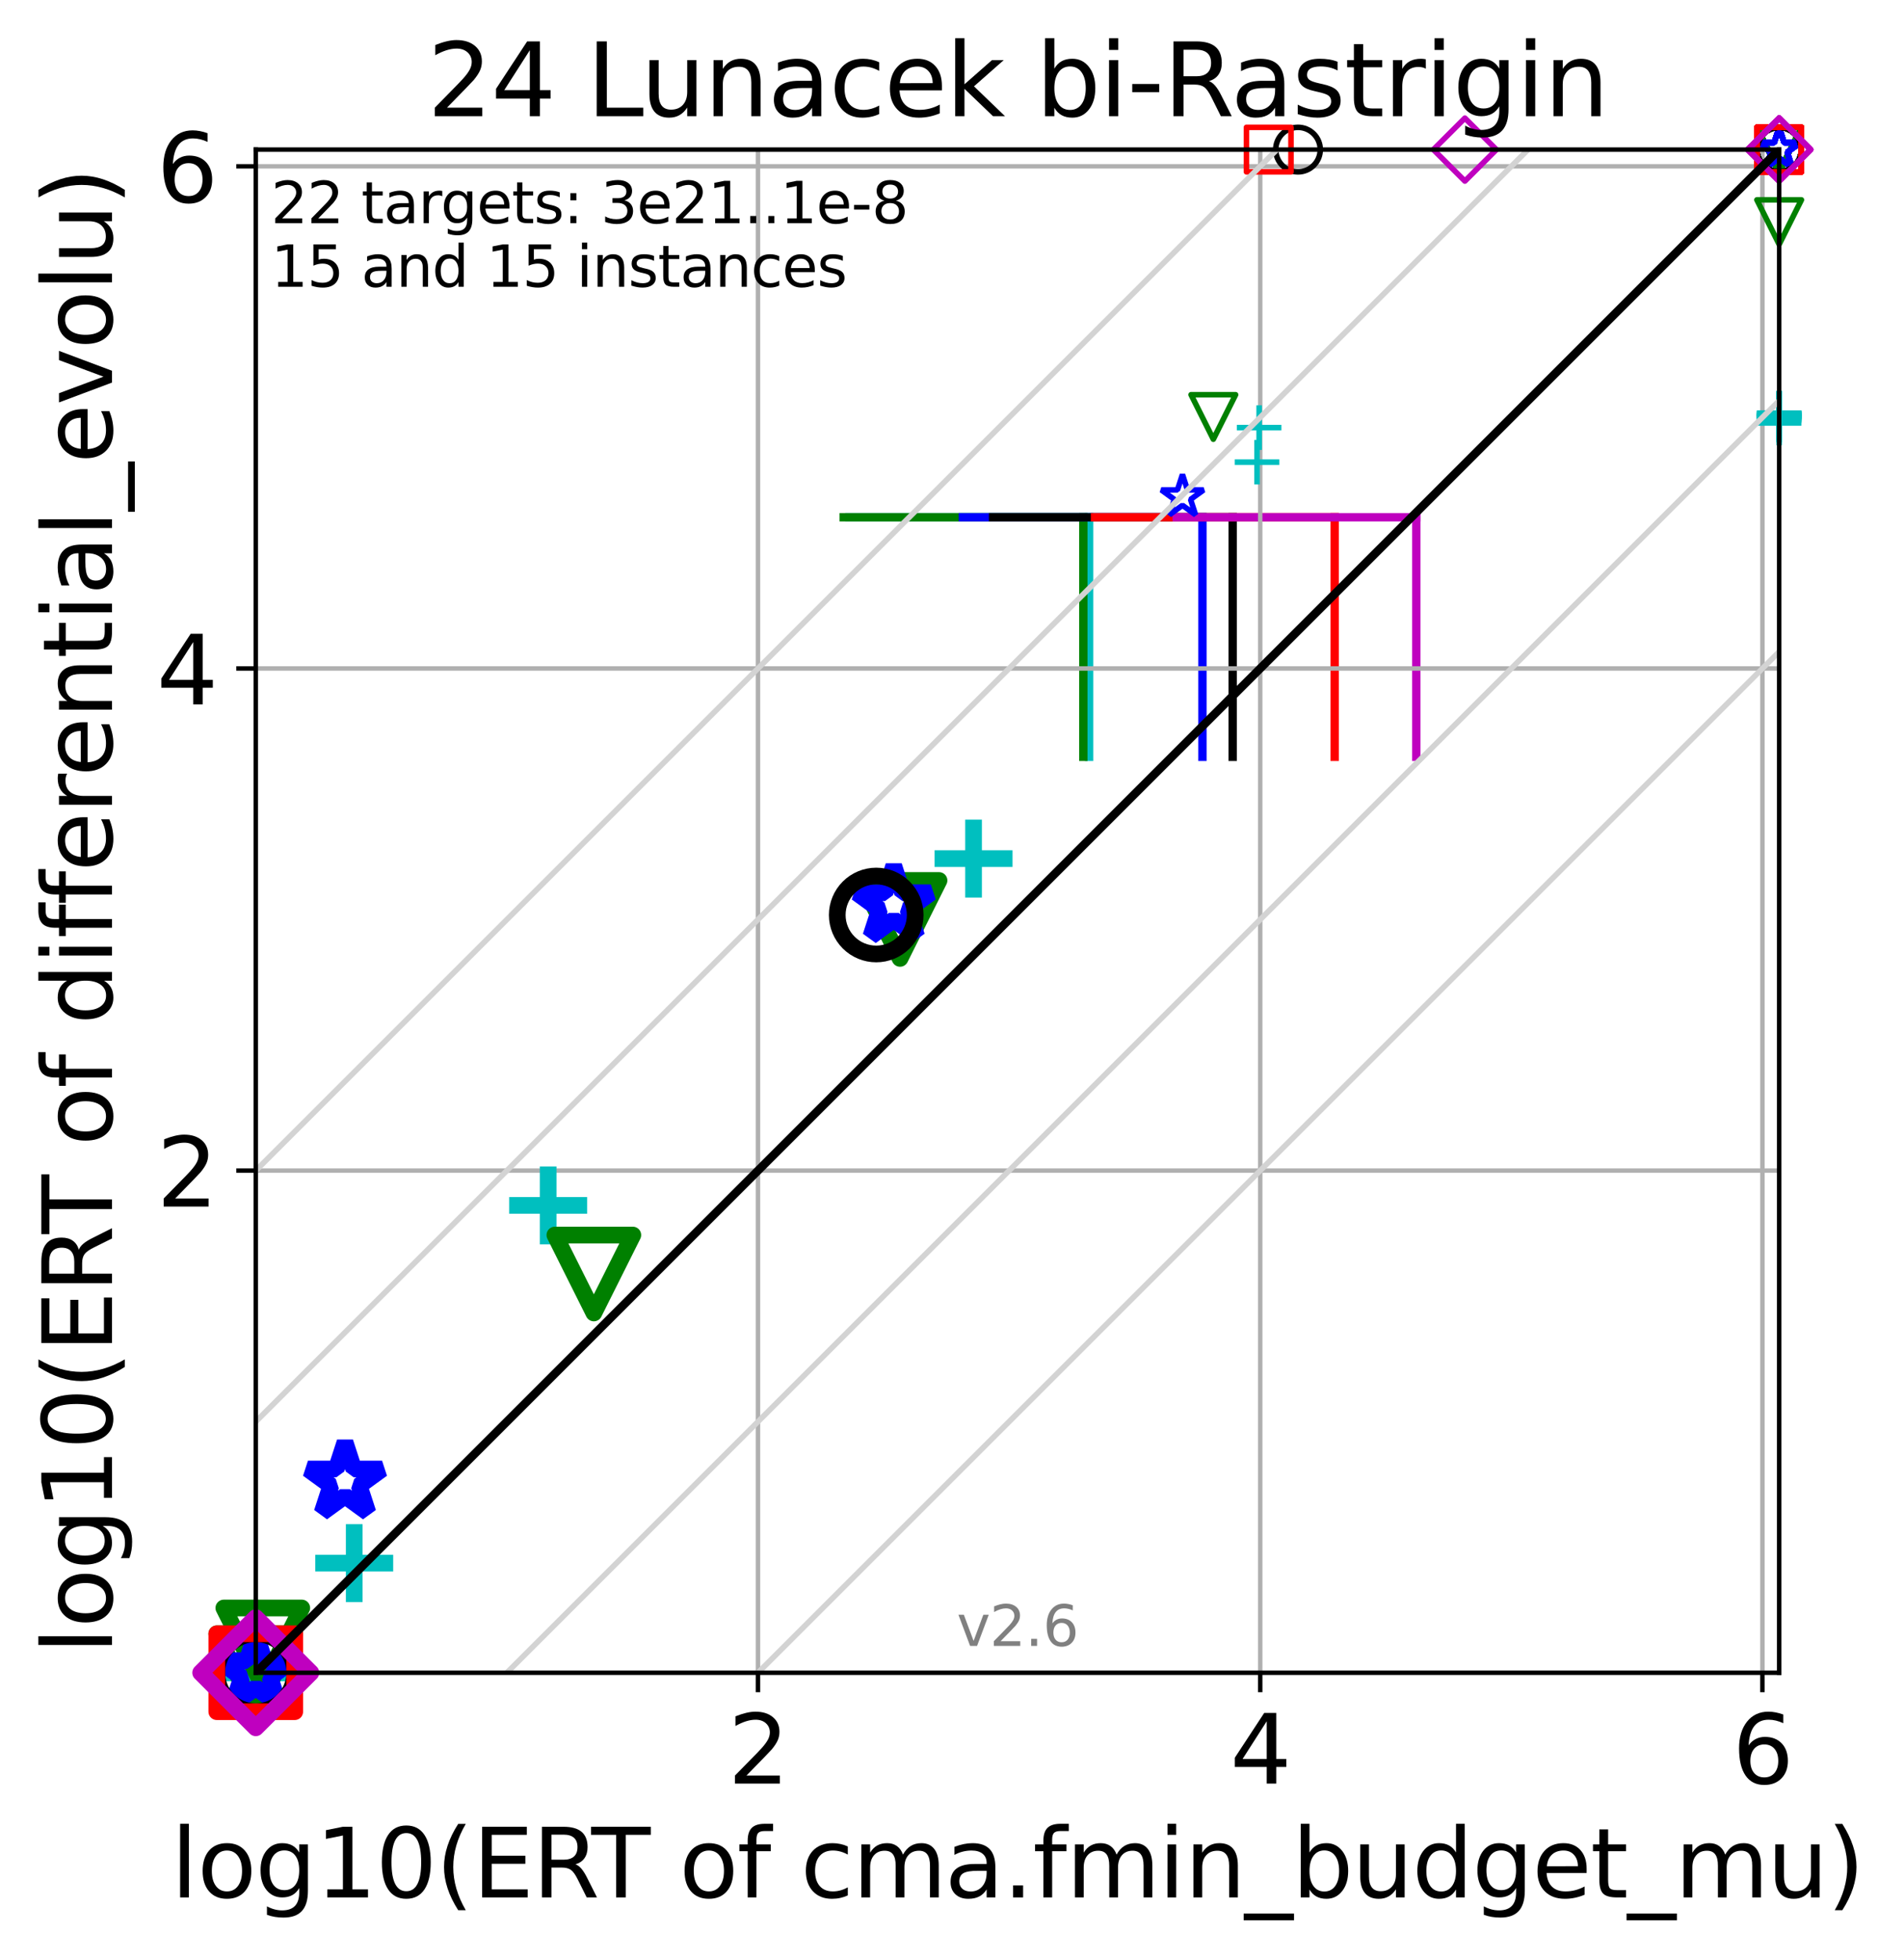 <?xml version="1.0" encoding="utf-8" standalone="no"?>
<!DOCTYPE svg PUBLIC "-//W3C//DTD SVG 1.1//EN"
  "http://www.w3.org/Graphics/SVG/1.1/DTD/svg11.dtd">
<svg height="352.096pt" version="1.1" viewBox="0 0 342.006 352.096" width="342.006pt" xmlns="http://www.w3.org/2000/svg" xmlns:xlink="http://www.w3.org/1999/xlink">
 <defs>
  <style type="text/css">*{stroke-linecap:butt;stroke-linejoin:round;}</style>
 </defs>
 <g id="figure_1">
  <g id="patch_1">
   <path d="M 0 352.096 
L 342.006 352.096 
L 342.006 0 
L 0 0 
z
" style="fill:#ffffff;"/>
  </g>
  <g id="axes_1">
   <g id="patch_2">
    <path d="M 45.942 300.517 
L 319.582 300.517 
L 319.582 26.877 
L 45.942 26.877 
z
" style="fill:#ffffff;"/>
   </g>
   <g id="line2d_1">
    <path clip-path="url(#p3769321c00)" d="M 195.633 135.97 
L 195.633 92.929 
" style="fill:none;stroke:#00bfbf;stroke-linecap:square;stroke-width:1.5;"/>
   </g>
   <g id="line2d_2">
    <path clip-path="url(#p3769321c00)" d="M 152.592 92.929 
L 195.633 92.929 
" style="fill:none;stroke:#00bfbf;stroke-linecap:square;stroke-width:1.5;"/>
   </g>
   <g id="line2d_3">
    <path clip-path="url(#p3769321c00)" d="M 194.591 135.97 
L 194.591 92.929 
" style="fill:none;stroke:#008000;stroke-linecap:square;stroke-width:1.5;"/>
   </g>
   <g id="line2d_4">
    <path clip-path="url(#p3769321c00)" d="M 151.549 92.929 
L 194.591 92.929 
" style="fill:none;stroke:#008000;stroke-linecap:square;stroke-width:1.5;"/>
   </g>
   <g id="line2d_5">
    <path clip-path="url(#p3769321c00)" d="M 215.992 135.97 
L 215.992 92.929 
" style="fill:none;stroke:#0000ff;stroke-linecap:square;stroke-width:1.5;"/>
   </g>
   <g id="line2d_6">
    <path clip-path="url(#p3769321c00)" d="M 172.95 92.929 
L 215.992 92.929 
" style="fill:none;stroke:#0000ff;stroke-linecap:square;stroke-width:1.5;"/>
   </g>
   <g id="line2d_7">
    <path clip-path="url(#p3769321c00)" d="M 221.424 135.97 
L 221.424 92.929 
" style="fill:none;stroke:#000000;stroke-linecap:square;stroke-width:1.5;"/>
   </g>
   <g id="line2d_8">
    <path clip-path="url(#p3769321c00)" d="M 178.383 92.929 
L 221.424 92.929 
" style="fill:none;stroke:#000000;stroke-linecap:square;stroke-width:1.5;"/>
   </g>
   <g id="line2d_9">
    <path clip-path="url(#p3769321c00)" d="M 239.735 135.97 
L 239.735 92.929 
" style="fill:none;stroke:#ff0000;stroke-linecap:square;stroke-width:1.5;"/>
   </g>
   <g id="line2d_10">
    <path clip-path="url(#p3769321c00)" d="M 196.693 92.929 
L 239.735 92.929 
" style="fill:none;stroke:#ff0000;stroke-linecap:square;stroke-width:1.5;"/>
   </g>
   <g id="line2d_11">
    <path clip-path="url(#p3769321c00)" d="M 254.407 135.97 
L 254.407 92.929 
" style="fill:none;stroke:#bf00bf;stroke-linecap:square;stroke-width:1.5;"/>
   </g>
   <g id="line2d_12">
    <path clip-path="url(#p3769321c00)" d="M 211.365 92.929 
L 254.407 92.929 
" style="fill:none;stroke:#bf00bf;stroke-linecap:square;stroke-width:1.5;"/>
   </g>
   <g id="matplotlib.axis_1">
    <g id="xtick_1">
     <g id="line2d_13">
      <path clip-path="url(#p3769321c00)" d="M 136.153 300.517 
L 136.153 26.877 
" style="fill:none;stroke:#b0b0b0;stroke-linecap:square;stroke-width:0.8;"/>
     </g>
     <g id="line2d_14">
      <defs>
       <path d="M 0 0 
L 0 3.5 
" id="m2693e39d9d" style="stroke:#000000;stroke-width:0.8;"/>
      </defs>
      <g>
       <use style="stroke:#000000;stroke-width:0.8;" x="136.153" xlink:href="#m2693e39d9d" y="300.517"/>
      </g>
     </g>
     <g id="text_1">
      <!-- 2 -->
      <g transform="translate(130.745 320.435)scale(0.17 -0.17)">
       <defs>
        <path d="M 1228 531 
L 3431 531 
L 3431 0 
L 469 0 
L 469 531 
Q 828 903 1448 1529 
Q 2069 2156 2228 2338 
Q 2531 2678 2651 2914 
Q 2772 3150 2772 3378 
Q 2772 3750 2511 3984 
Q 2250 4219 1831 4219 
Q 1534 4219 1204 4116 
Q 875 4013 500 3803 
L 500 4441 
Q 881 4594 1212 4672 
Q 1544 4750 1819 4750 
Q 2544 4750 2975 4387 
Q 3406 4025 3406 3419 
Q 3406 3131 3298 2873 
Q 3191 2616 2906 2266 
Q 2828 2175 2409 1742 
Q 1991 1309 1228 531 
z
" id="DejaVuSans-32" transform="scale(0.016)"/>
       </defs>
       <use xlink:href="#DejaVuSans-32"/>
      </g>
     </g>
    </g>
    <g id="xtick_2">
     <g id="line2d_15">
      <path clip-path="url(#p3769321c00)" d="M 226.364 300.517 
L 226.364 26.877 
" style="fill:none;stroke:#b0b0b0;stroke-linecap:square;stroke-width:0.8;"/>
     </g>
     <g id="line2d_16">
      <g>
       <use style="stroke:#000000;stroke-width:0.8;" x="226.364" xlink:href="#m2693e39d9d" y="300.517"/>
      </g>
     </g>
     <g id="text_2">
      <!-- 4 -->
      <g transform="translate(220.956 320.435)scale(0.17 -0.17)">
       <defs>
        <path d="M 2419 4116 
L 825 1625 
L 2419 1625 
L 2419 4116 
z
M 2253 4666 
L 3047 4666 
L 3047 1625 
L 3713 1625 
L 3713 1100 
L 3047 1100 
L 3047 0 
L 2419 0 
L 2419 1100 
L 313 1100 
L 313 1709 
L 2253 4666 
z
" id="DejaVuSans-34" transform="scale(0.016)"/>
       </defs>
       <use xlink:href="#DejaVuSans-34"/>
      </g>
     </g>
    </g>
    <g id="xtick_3">
     <g id="line2d_17">
      <path clip-path="url(#p3769321c00)" d="M 316.576 300.517 
L 316.576 26.877 
" style="fill:none;stroke:#b0b0b0;stroke-linecap:square;stroke-width:0.8;"/>
     </g>
     <g id="line2d_18">
      <g>
       <use style="stroke:#000000;stroke-width:0.8;" x="316.576" xlink:href="#m2693e39d9d" y="300.517"/>
      </g>
     </g>
     <g id="text_3">
      <!-- 6 -->
      <g transform="translate(311.168 320.435)scale(0.17 -0.17)">
       <defs>
        <path d="M 2113 2584 
Q 1688 2584 1439 2293 
Q 1191 2003 1191 1497 
Q 1191 994 1439 701 
Q 1688 409 2113 409 
Q 2538 409 2786 701 
Q 3034 994 3034 1497 
Q 3034 2003 2786 2293 
Q 2538 2584 2113 2584 
z
M 3366 4563 
L 3366 3988 
Q 3128 4100 2886 4159 
Q 2644 4219 2406 4219 
Q 1781 4219 1451 3797 
Q 1122 3375 1075 2522 
Q 1259 2794 1537 2939 
Q 1816 3084 2150 3084 
Q 2853 3084 3261 2657 
Q 3669 2231 3669 1497 
Q 3669 778 3244 343 
Q 2819 -91 2113 -91 
Q 1303 -91 875 529 
Q 447 1150 447 2328 
Q 447 3434 972 4092 
Q 1497 4750 2381 4750 
Q 2619 4750 2861 4703 
Q 3103 4656 3366 4563 
z
" id="DejaVuSans-36" transform="scale(0.016)"/>
       </defs>
       <use xlink:href="#DejaVuSans-36"/>
      </g>
     </g>
    </g>
    <g id="text_4">
     <!-- log10(ERT of cma.fmin_budget_mu) -->
     <g transform="translate(30.718 340.887)scale(0.17 -0.17)">
      <defs>
       <path d="M 603 4863 
L 1178 4863 
L 1178 0 
L 603 0 
L 603 4863 
z
" id="DejaVuSans-6c" transform="scale(0.016)"/>
       <path d="M 1959 3097 
Q 1497 3097 1228 2736 
Q 959 2375 959 1747 
Q 959 1119 1226 758 
Q 1494 397 1959 397 
Q 2419 397 2687 759 
Q 2956 1122 2956 1747 
Q 2956 2369 2687 2733 
Q 2419 3097 1959 3097 
z
M 1959 3584 
Q 2709 3584 3137 3096 
Q 3566 2609 3566 1747 
Q 3566 888 3137 398 
Q 2709 -91 1959 -91 
Q 1206 -91 779 398 
Q 353 888 353 1747 
Q 353 2609 779 3096 
Q 1206 3584 1959 3584 
z
" id="DejaVuSans-6f" transform="scale(0.016)"/>
       <path d="M 2906 1791 
Q 2906 2416 2648 2759 
Q 2391 3103 1925 3103 
Q 1463 3103 1205 2759 
Q 947 2416 947 1791 
Q 947 1169 1205 825 
Q 1463 481 1925 481 
Q 2391 481 2648 825 
Q 2906 1169 2906 1791 
z
M 3481 434 
Q 3481 -459 3084 -895 
Q 2688 -1331 1869 -1331 
Q 1566 -1331 1297 -1286 
Q 1028 -1241 775 -1147 
L 775 -588 
Q 1028 -725 1275 -790 
Q 1522 -856 1778 -856 
Q 2344 -856 2625 -561 
Q 2906 -266 2906 331 
L 2906 616 
Q 2728 306 2450 153 
Q 2172 0 1784 0 
Q 1141 0 747 490 
Q 353 981 353 1791 
Q 353 2603 747 3093 
Q 1141 3584 1784 3584 
Q 2172 3584 2450 3431 
Q 2728 3278 2906 2969 
L 2906 3500 
L 3481 3500 
L 3481 434 
z
" id="DejaVuSans-67" transform="scale(0.016)"/>
       <path d="M 794 531 
L 1825 531 
L 1825 4091 
L 703 3866 
L 703 4441 
L 1819 4666 
L 2450 4666 
L 2450 531 
L 3481 531 
L 3481 0 
L 794 0 
L 794 531 
z
" id="DejaVuSans-31" transform="scale(0.016)"/>
       <path d="M 2034 4250 
Q 1547 4250 1301 3770 
Q 1056 3291 1056 2328 
Q 1056 1369 1301 889 
Q 1547 409 2034 409 
Q 2525 409 2770 889 
Q 3016 1369 3016 2328 
Q 3016 3291 2770 3770 
Q 2525 4250 2034 4250 
z
M 2034 4750 
Q 2819 4750 3233 4129 
Q 3647 3509 3647 2328 
Q 3647 1150 3233 529 
Q 2819 -91 2034 -91 
Q 1250 -91 836 529 
Q 422 1150 422 2328 
Q 422 3509 836 4129 
Q 1250 4750 2034 4750 
z
" id="DejaVuSans-30" transform="scale(0.016)"/>
       <path d="M 1984 4856 
Q 1566 4138 1362 3434 
Q 1159 2731 1159 2009 
Q 1159 1288 1364 580 
Q 1569 -128 1984 -844 
L 1484 -844 
Q 1016 -109 783 600 
Q 550 1309 550 2009 
Q 550 2706 781 3412 
Q 1013 4119 1484 4856 
L 1984 4856 
z
" id="DejaVuSans-28" transform="scale(0.016)"/>
       <path d="M 628 4666 
L 3578 4666 
L 3578 4134 
L 1259 4134 
L 1259 2753 
L 3481 2753 
L 3481 2222 
L 1259 2222 
L 1259 531 
L 3634 531 
L 3634 0 
L 628 0 
L 628 4666 
z
" id="DejaVuSans-45" transform="scale(0.016)"/>
       <path d="M 2841 2188 
Q 3044 2119 3236 1894 
Q 3428 1669 3622 1275 
L 4263 0 
L 3584 0 
L 2988 1197 
Q 2756 1666 2539 1819 
Q 2322 1972 1947 1972 
L 1259 1972 
L 1259 0 
L 628 0 
L 628 4666 
L 2053 4666 
Q 2853 4666 3247 4331 
Q 3641 3997 3641 3322 
Q 3641 2881 3436 2590 
Q 3231 2300 2841 2188 
z
M 1259 4147 
L 1259 2491 
L 2053 2491 
Q 2509 2491 2742 2702 
Q 2975 2913 2975 3322 
Q 2975 3731 2742 3939 
Q 2509 4147 2053 4147 
L 1259 4147 
z
" id="DejaVuSans-52" transform="scale(0.016)"/>
       <path d="M -19 4666 
L 3928 4666 
L 3928 4134 
L 2272 4134 
L 2272 0 
L 1638 0 
L 1638 4134 
L -19 4134 
L -19 4666 
z
" id="DejaVuSans-54" transform="scale(0.016)"/>
       <path id="DejaVuSans-20" transform="scale(0.016)"/>
       <path d="M 2375 4863 
L 2375 4384 
L 1825 4384 
Q 1516 4384 1395 4259 
Q 1275 4134 1275 3809 
L 1275 3500 
L 2222 3500 
L 2222 3053 
L 1275 3053 
L 1275 0 
L 697 0 
L 697 3053 
L 147 3053 
L 147 3500 
L 697 3500 
L 697 3744 
Q 697 4328 969 4595 
Q 1241 4863 1831 4863 
L 2375 4863 
z
" id="DejaVuSans-66" transform="scale(0.016)"/>
       <path d="M 3122 3366 
L 3122 2828 
Q 2878 2963 2633 3030 
Q 2388 3097 2138 3097 
Q 1578 3097 1268 2742 
Q 959 2388 959 1747 
Q 959 1106 1268 751 
Q 1578 397 2138 397 
Q 2388 397 2633 464 
Q 2878 531 3122 666 
L 3122 134 
Q 2881 22 2623 -34 
Q 2366 -91 2075 -91 
Q 1284 -91 818 406 
Q 353 903 353 1747 
Q 353 2603 823 3093 
Q 1294 3584 2113 3584 
Q 2378 3584 2631 3529 
Q 2884 3475 3122 3366 
z
" id="DejaVuSans-63" transform="scale(0.016)"/>
       <path d="M 3328 2828 
Q 3544 3216 3844 3400 
Q 4144 3584 4550 3584 
Q 5097 3584 5394 3201 
Q 5691 2819 5691 2113 
L 5691 0 
L 5113 0 
L 5113 2094 
Q 5113 2597 4934 2840 
Q 4756 3084 4391 3084 
Q 3944 3084 3684 2787 
Q 3425 2491 3425 1978 
L 3425 0 
L 2847 0 
L 2847 2094 
Q 2847 2600 2669 2842 
Q 2491 3084 2119 3084 
Q 1678 3084 1418 2786 
Q 1159 2488 1159 1978 
L 1159 0 
L 581 0 
L 581 3500 
L 1159 3500 
L 1159 2956 
Q 1356 3278 1631 3431 
Q 1906 3584 2284 3584 
Q 2666 3584 2933 3390 
Q 3200 3197 3328 2828 
z
" id="DejaVuSans-6d" transform="scale(0.016)"/>
       <path d="M 2194 1759 
Q 1497 1759 1228 1600 
Q 959 1441 959 1056 
Q 959 750 1161 570 
Q 1363 391 1709 391 
Q 2188 391 2477 730 
Q 2766 1069 2766 1631 
L 2766 1759 
L 2194 1759 
z
M 3341 1997 
L 3341 0 
L 2766 0 
L 2766 531 
Q 2569 213 2275 61 
Q 1981 -91 1556 -91 
Q 1019 -91 701 211 
Q 384 513 384 1019 
Q 384 1609 779 1909 
Q 1175 2209 1959 2209 
L 2766 2209 
L 2766 2266 
Q 2766 2663 2505 2880 
Q 2244 3097 1772 3097 
Q 1472 3097 1187 3025 
Q 903 2953 641 2809 
L 641 3341 
Q 956 3463 1253 3523 
Q 1550 3584 1831 3584 
Q 2591 3584 2966 3190 
Q 3341 2797 3341 1997 
z
" id="DejaVuSans-61" transform="scale(0.016)"/>
       <path d="M 684 794 
L 1344 794 
L 1344 0 
L 684 0 
L 684 794 
z
" id="DejaVuSans-2e" transform="scale(0.016)"/>
       <path d="M 603 3500 
L 1178 3500 
L 1178 0 
L 603 0 
L 603 3500 
z
M 603 4863 
L 1178 4863 
L 1178 4134 
L 603 4134 
L 603 4863 
z
" id="DejaVuSans-69" transform="scale(0.016)"/>
       <path d="M 3513 2113 
L 3513 0 
L 2938 0 
L 2938 2094 
Q 2938 2591 2744 2837 
Q 2550 3084 2163 3084 
Q 1697 3084 1428 2787 
Q 1159 2491 1159 1978 
L 1159 0 
L 581 0 
L 581 3500 
L 1159 3500 
L 1159 2956 
Q 1366 3272 1645 3428 
Q 1925 3584 2291 3584 
Q 2894 3584 3203 3211 
Q 3513 2838 3513 2113 
z
" id="DejaVuSans-6e" transform="scale(0.016)"/>
       <path d="M 3263 -1063 
L 3263 -1509 
L -63 -1509 
L -63 -1063 
L 3263 -1063 
z
" id="DejaVuSans-5f" transform="scale(0.016)"/>
       <path d="M 3116 1747 
Q 3116 2381 2855 2742 
Q 2594 3103 2138 3103 
Q 1681 3103 1420 2742 
Q 1159 2381 1159 1747 
Q 1159 1113 1420 752 
Q 1681 391 2138 391 
Q 2594 391 2855 752 
Q 3116 1113 3116 1747 
z
M 1159 2969 
Q 1341 3281 1617 3432 
Q 1894 3584 2278 3584 
Q 2916 3584 3314 3078 
Q 3713 2572 3713 1747 
Q 3713 922 3314 415 
Q 2916 -91 2278 -91 
Q 1894 -91 1617 61 
Q 1341 213 1159 525 
L 1159 0 
L 581 0 
L 581 4863 
L 1159 4863 
L 1159 2969 
z
" id="DejaVuSans-62" transform="scale(0.016)"/>
       <path d="M 544 1381 
L 544 3500 
L 1119 3500 
L 1119 1403 
Q 1119 906 1312 657 
Q 1506 409 1894 409 
Q 2359 409 2629 706 
Q 2900 1003 2900 1516 
L 2900 3500 
L 3475 3500 
L 3475 0 
L 2900 0 
L 2900 538 
Q 2691 219 2414 64 
Q 2138 -91 1772 -91 
Q 1169 -91 856 284 
Q 544 659 544 1381 
z
M 1991 3584 
L 1991 3584 
z
" id="DejaVuSans-75" transform="scale(0.016)"/>
       <path d="M 2906 2969 
L 2906 4863 
L 3481 4863 
L 3481 0 
L 2906 0 
L 2906 525 
Q 2725 213 2448 61 
Q 2172 -91 1784 -91 
Q 1150 -91 751 415 
Q 353 922 353 1747 
Q 353 2572 751 3078 
Q 1150 3584 1784 3584 
Q 2172 3584 2448 3432 
Q 2725 3281 2906 2969 
z
M 947 1747 
Q 947 1113 1208 752 
Q 1469 391 1925 391 
Q 2381 391 2643 752 
Q 2906 1113 2906 1747 
Q 2906 2381 2643 2742 
Q 2381 3103 1925 3103 
Q 1469 3103 1208 2742 
Q 947 2381 947 1747 
z
" id="DejaVuSans-64" transform="scale(0.016)"/>
       <path d="M 3597 1894 
L 3597 1613 
L 953 1613 
Q 991 1019 1311 708 
Q 1631 397 2203 397 
Q 2534 397 2845 478 
Q 3156 559 3463 722 
L 3463 178 
Q 3153 47 2828 -22 
Q 2503 -91 2169 -91 
Q 1331 -91 842 396 
Q 353 884 353 1716 
Q 353 2575 817 3079 
Q 1281 3584 2069 3584 
Q 2775 3584 3186 3129 
Q 3597 2675 3597 1894 
z
M 3022 2063 
Q 3016 2534 2758 2815 
Q 2500 3097 2075 3097 
Q 1594 3097 1305 2825 
Q 1016 2553 972 2059 
L 3022 2063 
z
" id="DejaVuSans-65" transform="scale(0.016)"/>
       <path d="M 1172 4494 
L 1172 3500 
L 2356 3500 
L 2356 3053 
L 1172 3053 
L 1172 1153 
Q 1172 725 1289 603 
Q 1406 481 1766 481 
L 2356 481 
L 2356 0 
L 1766 0 
Q 1100 0 847 248 
Q 594 497 594 1153 
L 594 3053 
L 172 3053 
L 172 3500 
L 594 3500 
L 594 4494 
L 1172 4494 
z
" id="DejaVuSans-74" transform="scale(0.016)"/>
       <path d="M 513 4856 
L 1013 4856 
Q 1481 4119 1714 3412 
Q 1947 2706 1947 2009 
Q 1947 1309 1714 600 
Q 1481 -109 1013 -844 
L 513 -844 
Q 928 -128 1133 580 
Q 1338 1288 1338 2009 
Q 1338 2731 1133 3434 
Q 928 4138 513 4856 
z
" id="DejaVuSans-29" transform="scale(0.016)"/>
      </defs>
      <use xlink:href="#DejaVuSans-6c"/>
      <use x="27.783" xlink:href="#DejaVuSans-6f"/>
      <use x="88.965" xlink:href="#DejaVuSans-67"/>
      <use x="152.441" xlink:href="#DejaVuSans-31"/>
      <use x="216.064" xlink:href="#DejaVuSans-30"/>
      <use x="279.688" xlink:href="#DejaVuSans-28"/>
      <use x="318.701" xlink:href="#DejaVuSans-45"/>
      <use x="381.885" xlink:href="#DejaVuSans-52"/>
      <use x="444.117" xlink:href="#DejaVuSans-54"/>
      <use x="505.201" xlink:href="#DejaVuSans-20"/>
      <use x="536.988" xlink:href="#DejaVuSans-6f"/>
      <use x="598.17" xlink:href="#DejaVuSans-66"/>
      <use x="633.375" xlink:href="#DejaVuSans-20"/>
      <use x="665.162" xlink:href="#DejaVuSans-63"/>
      <use x="720.143" xlink:href="#DejaVuSans-6d"/>
      <use x="817.555" xlink:href="#DejaVuSans-61"/>
      <use x="878.834" xlink:href="#DejaVuSans-2e"/>
      <use x="910.621" xlink:href="#DejaVuSans-66"/>
      <use x="945.826" xlink:href="#DejaVuSans-6d"/>
      <use x="1043.238" xlink:href="#DejaVuSans-69"/>
      <use x="1071.021" xlink:href="#DejaVuSans-6e"/>
      <use x="1134.4" xlink:href="#DejaVuSans-5f"/>
      <use x="1184.4" xlink:href="#DejaVuSans-62"/>
      <use x="1247.877" xlink:href="#DejaVuSans-75"/>
      <use x="1311.256" xlink:href="#DejaVuSans-64"/>
      <use x="1374.732" xlink:href="#DejaVuSans-67"/>
      <use x="1438.209" xlink:href="#DejaVuSans-65"/>
      <use x="1499.732" xlink:href="#DejaVuSans-74"/>
      <use x="1538.941" xlink:href="#DejaVuSans-5f"/>
      <use x="1588.941" xlink:href="#DejaVuSans-6d"/>
      <use x="1686.354" xlink:href="#DejaVuSans-75"/>
      <use x="1749.732" xlink:href="#DejaVuSans-29"/>
     </g>
    </g>
   </g>
   <g id="matplotlib.axis_2">
    <g id="ytick_1">
     <g id="line2d_19">
      <path clip-path="url(#p3769321c00)" d="M 45.942 210.306 
L 319.582 210.306 
" style="fill:none;stroke:#b0b0b0;stroke-linecap:square;stroke-width:0.8;"/>
     </g>
     <g id="line2d_20">
      <defs>
       <path d="M 0 0 
L -3.5 0 
" id="mef9be39699" style="stroke:#000000;stroke-width:0.8;"/>
      </defs>
      <g>
       <use style="stroke:#000000;stroke-width:0.8;" x="45.942" xlink:href="#mef9be39699" y="210.306"/>
      </g>
     </g>
     <g id="text_5">
      <!-- 2 -->
      <g transform="translate(28.126 216.765)scale(0.17 -0.17)">
       <use xlink:href="#DejaVuSans-32"/>
      </g>
     </g>
    </g>
    <g id="ytick_2">
     <g id="line2d_21">
      <path clip-path="url(#p3769321c00)" d="M 45.942 120.095 
L 319.582 120.095 
" style="fill:none;stroke:#b0b0b0;stroke-linecap:square;stroke-width:0.8;"/>
     </g>
     <g id="line2d_22">
      <g>
       <use style="stroke:#000000;stroke-width:0.8;" x="45.942" xlink:href="#mef9be39699" y="120.095"/>
      </g>
     </g>
     <g id="text_6">
      <!-- 4 -->
      <g transform="translate(28.126 126.553)scale(0.17 -0.17)">
       <use xlink:href="#DejaVuSans-34"/>
      </g>
     </g>
    </g>
    <g id="ytick_3">
     <g id="line2d_23">
      <path clip-path="url(#p3769321c00)" d="M 45.942 29.883 
L 319.582 29.883 
" style="fill:none;stroke:#b0b0b0;stroke-linecap:square;stroke-width:0.8;"/>
     </g>
     <g id="line2d_24">
      <g>
       <use style="stroke:#000000;stroke-width:0.8;" x="45.942" xlink:href="#mef9be39699" y="29.883"/>
      </g>
     </g>
     <g id="text_7">
      <!-- 6 -->
      <g transform="translate(28.126 36.342)scale(0.17 -0.17)">
       <use xlink:href="#DejaVuSans-36"/>
      </g>
     </g>
    </g>
    <g id="text_8">
     <!-- log10(ERT of differential_evolu) -->
     <g transform="translate(20.117 297.17)rotate(-90)scale(0.17 -0.17)">
      <defs>
       <path d="M 2631 2963 
Q 2534 3019 2420 3045 
Q 2306 3072 2169 3072 
Q 1681 3072 1420 2755 
Q 1159 2438 1159 1844 
L 1159 0 
L 581 0 
L 581 3500 
L 1159 3500 
L 1159 2956 
Q 1341 3275 1631 3429 
Q 1922 3584 2338 3584 
Q 2397 3584 2469 3576 
Q 2541 3569 2628 3553 
L 2631 2963 
z
" id="DejaVuSans-72" transform="scale(0.016)"/>
       <path d="M 191 3500 
L 800 3500 
L 1894 563 
L 2988 3500 
L 3597 3500 
L 2284 0 
L 1503 0 
L 191 3500 
z
" id="DejaVuSans-76" transform="scale(0.016)"/>
      </defs>
      <use xlink:href="#DejaVuSans-6c"/>
      <use x="27.783" xlink:href="#DejaVuSans-6f"/>
      <use x="88.965" xlink:href="#DejaVuSans-67"/>
      <use x="152.441" xlink:href="#DejaVuSans-31"/>
      <use x="216.064" xlink:href="#DejaVuSans-30"/>
      <use x="279.688" xlink:href="#DejaVuSans-28"/>
      <use x="318.701" xlink:href="#DejaVuSans-45"/>
      <use x="381.885" xlink:href="#DejaVuSans-52"/>
      <use x="444.117" xlink:href="#DejaVuSans-54"/>
      <use x="505.201" xlink:href="#DejaVuSans-20"/>
      <use x="536.988" xlink:href="#DejaVuSans-6f"/>
      <use x="598.17" xlink:href="#DejaVuSans-66"/>
      <use x="633.375" xlink:href="#DejaVuSans-20"/>
      <use x="665.162" xlink:href="#DejaVuSans-64"/>
      <use x="728.639" xlink:href="#DejaVuSans-69"/>
      <use x="756.422" xlink:href="#DejaVuSans-66"/>
      <use x="791.627" xlink:href="#DejaVuSans-66"/>
      <use x="826.832" xlink:href="#DejaVuSans-65"/>
      <use x="888.355" xlink:href="#DejaVuSans-72"/>
      <use x="927.219" xlink:href="#DejaVuSans-65"/>
      <use x="988.742" xlink:href="#DejaVuSans-6e"/>
      <use x="1052.121" xlink:href="#DejaVuSans-74"/>
      <use x="1091.33" xlink:href="#DejaVuSans-69"/>
      <use x="1119.113" xlink:href="#DejaVuSans-61"/>
      <use x="1180.393" xlink:href="#DejaVuSans-6c"/>
      <use x="1208.176" xlink:href="#DejaVuSans-5f"/>
      <use x="1258.176" xlink:href="#DejaVuSans-65"/>
      <use x="1319.699" xlink:href="#DejaVuSans-76"/>
      <use x="1378.879" xlink:href="#DejaVuSans-6f"/>
      <use x="1440.061" xlink:href="#DejaVuSans-6c"/>
      <use x="1467.844" xlink:href="#DejaVuSans-75"/>
      <use x="1531.223" xlink:href="#DejaVuSans-29"/>
     </g>
    </g>
   </g>
   <g id="line2d_25">
    <defs>
     <path d="M -7 0 
L 7 0 
M 0 7 
L 0 -7 
" id="m9c17454810" style="stroke:#00bfbf;stroke-width:3;"/>
    </defs>
    <g>
     <use style="fill-opacity:0;stroke:#00bfbf;stroke-width:3;" x="45.942" xlink:href="#m9c17454810" y="300.517"/>
     <use style="fill-opacity:0;stroke:#00bfbf;stroke-width:3;" x="45.942" xlink:href="#m9c17454810" y="300.517"/>
     <use style="fill-opacity:0;stroke:#00bfbf;stroke-width:3;" x="63.628" xlink:href="#m9c17454810" y="280.82"/>
     <use style="fill-opacity:0;stroke:#00bfbf;stroke-width:3;" x="98.461" xlink:href="#m9c17454810" y="216.56"/>
     <use style="fill-opacity:0;stroke:#00bfbf;stroke-width:3;" x="174.875" xlink:href="#m9c17454810" y="154.251"/>
    </g>
   </g>
   <g id="line2d_26">
    <defs>
     <path d="M -4 0 
L 4 0 
M 0 4 
L 0 -4 
" id="mfa4bd0ac4c" style="stroke:#00bfbf;"/>
    </defs>
    <g>
     <use style="fill-opacity:0;stroke:#00bfbf;" x="225.794" xlink:href="#mfa4bd0ac4c" y="83.031"/>
     <use style="fill-opacity:0;stroke:#00bfbf;" x="226.173" xlink:href="#mfa4bd0ac4c" y="76.827"/>
    </g>
   </g>
   <g id="line2d_27">
    <g>
     <use style="fill-opacity:0;stroke:#00bfbf;" x="319.582" xlink:href="#mfa4bd0ac4c" y="75.995"/>
     <use style="fill-opacity:0;stroke:#00bfbf;" x="319.582" xlink:href="#mfa4bd0ac4c" y="75.501"/>
     <use style="fill-opacity:0;stroke:#00bfbf;" x="319.582" xlink:href="#mfa4bd0ac4c" y="75.254"/>
     <use style="fill-opacity:0;stroke:#00bfbf;" x="319.582" xlink:href="#mfa4bd0ac4c" y="75.05"/>
     <use style="fill-opacity:0;stroke:#00bfbf;" x="319.582" xlink:href="#mfa4bd0ac4c" y="74.99"/>
     <use style="fill-opacity:0;stroke:#00bfbf;" x="319.582" xlink:href="#mfa4bd0ac4c" y="74.856"/>
     <use style="fill-opacity:0;stroke:#00bfbf;" x="319.582" xlink:href="#mfa4bd0ac4c" y="74.797"/>
     <use style="fill-opacity:0;stroke:#00bfbf;" x="319.582" xlink:href="#mfa4bd0ac4c" y="74.734"/>
     <use style="fill-opacity:0;stroke:#00bfbf;" x="319.582" xlink:href="#mfa4bd0ac4c" y="74.678"/>
     <use style="fill-opacity:0;stroke:#00bfbf;" x="319.582" xlink:href="#mfa4bd0ac4c" y="74.562"/>
     <use style="fill-opacity:0;stroke:#00bfbf;" x="319.582" xlink:href="#mfa4bd0ac4c" y="74.518"/>
     <use style="fill-opacity:0;stroke:#00bfbf;" x="319.582" xlink:href="#mfa4bd0ac4c" y="74.376"/>
     <use style="fill-opacity:0;stroke:#00bfbf;" x="319.582" xlink:href="#mfa4bd0ac4c" y="74.325"/>
     <use style="fill-opacity:0;stroke:#00bfbf;" x="319.582" xlink:href="#mfa4bd0ac4c" y="74.229"/>
     <use style="fill-opacity:0;stroke:#00bfbf;" x="319.582" xlink:href="#mfa4bd0ac4c" y="74.225"/>
    </g>
   </g>
   <g id="line2d_28">
    <defs>
     <path d="M -0 7 
L 7 -7 
L -7 -7 
z
" id="m2798a23acb" style="stroke:#008000;stroke-linejoin:miter;stroke-width:3;"/>
    </defs>
    <g>
     <use style="fill-opacity:0;stroke:#008000;stroke-linejoin:miter;stroke-width:3;" x="45.942" xlink:href="#m2798a23acb" y="300.517"/>
     <use style="fill-opacity:0;stroke:#008000;stroke-linejoin:miter;stroke-width:3;" x="47.206" xlink:href="#m2798a23acb" y="295.887"/>
     <use style="fill-opacity:0;stroke:#008000;stroke-linejoin:miter;stroke-width:3;" x="106.67" xlink:href="#m2798a23acb" y="228.886"/>
     <use style="fill-opacity:0;stroke:#008000;stroke-linejoin:miter;stroke-width:3;" x="161.671" xlink:href="#m2798a23acb" y="165.185"/>
    </g>
   </g>
   <g id="line2d_29">
    <defs>
     <path d="M -0 4 
L 4 -4 
L -4 -4 
z
" id="m7dd42da98f" style="stroke:#008000;stroke-linejoin:miter;"/>
    </defs>
    <g>
     <use style="fill-opacity:0;stroke:#008000;stroke-linejoin:miter;" x="217.944" xlink:href="#m7dd42da98f" y="74.914"/>
    </g>
   </g>
   <g id="line2d_30">
    <g>
     <use style="fill-opacity:0;stroke:#008000;stroke-linejoin:miter;" x="319.582" xlink:href="#m7dd42da98f" y="39.908"/>
    </g>
   </g>
   <g id="line2d_31">
    <g>
     <use style="fill-opacity:0;stroke:#008000;stroke-linejoin:miter;" x="319.582" xlink:href="#m7dd42da98f" y="26.877"/>
     <use style="fill-opacity:0;stroke:#008000;stroke-linejoin:miter;" x="319.582" xlink:href="#m7dd42da98f" y="26.877"/>
     <use style="fill-opacity:0;stroke:#008000;stroke-linejoin:miter;" x="319.582" xlink:href="#m7dd42da98f" y="26.877"/>
     <use style="fill-opacity:0;stroke:#008000;stroke-linejoin:miter;" x="319.582" xlink:href="#m7dd42da98f" y="26.877"/>
     <use style="fill-opacity:0;stroke:#008000;stroke-linejoin:miter;" x="319.582" xlink:href="#m7dd42da98f" y="26.877"/>
     <use style="fill-opacity:0;stroke:#008000;stroke-linejoin:miter;" x="319.582" xlink:href="#m7dd42da98f" y="26.877"/>
     <use style="fill-opacity:0;stroke:#008000;stroke-linejoin:miter;" x="319.582" xlink:href="#m7dd42da98f" y="26.877"/>
     <use style="fill-opacity:0;stroke:#008000;stroke-linejoin:miter;" x="319.582" xlink:href="#m7dd42da98f" y="26.877"/>
     <use style="fill-opacity:0;stroke:#008000;stroke-linejoin:miter;" x="319.582" xlink:href="#m7dd42da98f" y="26.877"/>
     <use style="fill-opacity:0;stroke:#008000;stroke-linejoin:miter;" x="319.582" xlink:href="#m7dd42da98f" y="26.877"/>
     <use style="fill-opacity:0;stroke:#008000;stroke-linejoin:miter;" x="319.582" xlink:href="#m7dd42da98f" y="26.877"/>
     <use style="fill-opacity:0;stroke:#008000;stroke-linejoin:miter;" x="319.582" xlink:href="#m7dd42da98f" y="26.877"/>
     <use style="fill-opacity:0;stroke:#008000;stroke-linejoin:miter;" x="319.582" xlink:href="#m7dd42da98f" y="26.877"/>
     <use style="fill-opacity:0;stroke:#008000;stroke-linejoin:miter;" x="319.582" xlink:href="#m7dd42da98f" y="26.877"/>
     <use style="fill-opacity:0;stroke:#008000;stroke-linejoin:miter;" x="319.582" xlink:href="#m7dd42da98f" y="26.877"/>
     <use style="fill-opacity:0;stroke:#008000;stroke-linejoin:miter;" x="319.582" xlink:href="#m7dd42da98f" y="26.877"/>
    </g>
   </g>
   <g id="line2d_32">
    <defs>
     <path d="M 0 -7 
L -1.572 -2.163 
L -6.657 -2.163 
L -2.543 0.826 
L -4.114 5.663 
L -0 2.674 
L 4.114 5.663 
L 2.543 0.826 
L 6.657 -2.163 
L 1.572 -2.163 
z
" id="m8969a9b854" style="stroke:#0000ff;stroke-linejoin:bevel;stroke-width:3;"/>
    </defs>
    <g>
     <use style="fill-opacity:0;stroke:#0000ff;stroke-linejoin:bevel;stroke-width:3;" x="45.942" xlink:href="#m8969a9b854" y="300.517"/>
     <use style="fill-opacity:0;stroke:#0000ff;stroke-linejoin:bevel;stroke-width:3;" x="61.972" xlink:href="#m8969a9b854" y="266.082"/>
     <use style="fill-opacity:0;stroke:#0000ff;stroke-linejoin:bevel;stroke-width:3;" x="160.54" xlink:href="#m8969a9b854" y="162.552"/>
    </g>
   </g>
   <g id="line2d_33">
    <defs>
     <path d="M 0 -4 
L -0.898 -1.236 
L -3.804 -1.236 
L -1.453 0.472 
L -2.351 3.236 
L -0 1.528 
L 2.351 3.236 
L 1.453 0.472 
L 3.804 -1.236 
L 0.898 -1.236 
z
" id="m401d00b660" style="stroke:#0000ff;stroke-linejoin:bevel;"/>
    </defs>
    <g>
     <use style="fill-opacity:0;stroke:#0000ff;stroke-linejoin:bevel;" x="212.401" xlink:href="#m401d00b660" y="89.255"/>
    </g>
   </g>
   <g id="line2d_34">
    <g>
     <use style="fill-opacity:0;stroke:#0000ff;stroke-linejoin:bevel;" x="319.582" xlink:href="#m401d00b660" y="26.877"/>
     <use style="fill-opacity:0;stroke:#0000ff;stroke-linejoin:bevel;" x="319.582" xlink:href="#m401d00b660" y="26.877"/>
     <use style="fill-opacity:0;stroke:#0000ff;stroke-linejoin:bevel;" x="319.582" xlink:href="#m401d00b660" y="26.877"/>
     <use style="fill-opacity:0;stroke:#0000ff;stroke-linejoin:bevel;" x="319.582" xlink:href="#m401d00b660" y="26.877"/>
     <use style="fill-opacity:0;stroke:#0000ff;stroke-linejoin:bevel;" x="319.582" xlink:href="#m401d00b660" y="26.877"/>
     <use style="fill-opacity:0;stroke:#0000ff;stroke-linejoin:bevel;" x="319.582" xlink:href="#m401d00b660" y="26.877"/>
     <use style="fill-opacity:0;stroke:#0000ff;stroke-linejoin:bevel;" x="319.582" xlink:href="#m401d00b660" y="26.877"/>
     <use style="fill-opacity:0;stroke:#0000ff;stroke-linejoin:bevel;" x="319.582" xlink:href="#m401d00b660" y="26.877"/>
     <use style="fill-opacity:0;stroke:#0000ff;stroke-linejoin:bevel;" x="319.582" xlink:href="#m401d00b660" y="26.877"/>
     <use style="fill-opacity:0;stroke:#0000ff;stroke-linejoin:bevel;" x="319.582" xlink:href="#m401d00b660" y="26.877"/>
     <use style="fill-opacity:0;stroke:#0000ff;stroke-linejoin:bevel;" x="319.582" xlink:href="#m401d00b660" y="26.877"/>
     <use style="fill-opacity:0;stroke:#0000ff;stroke-linejoin:bevel;" x="319.582" xlink:href="#m401d00b660" y="26.877"/>
     <use style="fill-opacity:0;stroke:#0000ff;stroke-linejoin:bevel;" x="319.582" xlink:href="#m401d00b660" y="26.877"/>
     <use style="fill-opacity:0;stroke:#0000ff;stroke-linejoin:bevel;" x="319.582" xlink:href="#m401d00b660" y="26.877"/>
     <use style="fill-opacity:0;stroke:#0000ff;stroke-linejoin:bevel;" x="319.582" xlink:href="#m401d00b660" y="26.877"/>
     <use style="fill-opacity:0;stroke:#0000ff;stroke-linejoin:bevel;" x="319.582" xlink:href="#m401d00b660" y="26.877"/>
     <use style="fill-opacity:0;stroke:#0000ff;stroke-linejoin:bevel;" x="319.582" xlink:href="#m401d00b660" y="26.877"/>
     <use style="fill-opacity:0;stroke:#0000ff;stroke-linejoin:bevel;" x="319.582" xlink:href="#m401d00b660" y="26.877"/>
    </g>
   </g>
   <g id="line2d_35">
    <defs>
     <path d="M 0 7 
C 1.856 7 3.637 6.262 4.95 4.95 
C 6.262 3.637 7 1.856 7 0 
C 7 -1.856 6.262 -3.637 4.95 -4.95 
C 3.637 -6.262 1.856 -7 0 -7 
C -1.856 -7 -3.637 -6.262 -4.95 -4.95 
C -6.262 -3.637 -7 -1.856 -7 0 
C -7 1.856 -6.262 3.637 -4.95 4.95 
C -3.637 6.262 -1.856 7 0 7 
z
" id="mb40180bd17" style="stroke:#000000;stroke-width:3;"/>
    </defs>
    <g>
     <use style="fill-opacity:0;stroke:#000000;stroke-width:3;" x="45.942" xlink:href="#mb40180bd17" y="300.517"/>
     <use style="fill-opacity:0;stroke:#000000;stroke-width:3;" x="157.391" xlink:href="#mb40180bd17" y="164.388"/>
    </g>
   </g>
   <g id="line2d_36">
    <defs>
     <path d="M 0 4 
C 1.061 4 2.078 3.579 2.828 2.828 
C 3.579 2.078 4 1.061 4 0 
C 4 -1.061 3.579 -2.078 2.828 -2.828 
C 2.078 -3.579 1.061 -4 0 -4 
C -1.061 -4 -2.078 -3.579 -2.828 -2.828 
C -3.579 -2.078 -4 -1.061 -4 0 
C -4 1.061 -3.579 2.078 -2.828 2.828 
C -2.078 3.579 -1.061 4 0 4 
z
" id="mbfd7582047" style="stroke:#000000;"/>
    </defs>
    <g>
     <use style="fill-opacity:0;stroke:#000000;" x="233.151" xlink:href="#mbfd7582047" y="26.877"/>
    </g>
   </g>
   <g id="line2d_37">
    <g>
     <use style="fill-opacity:0;stroke:#000000;" x="319.582" xlink:href="#mbfd7582047" y="26.877"/>
     <use style="fill-opacity:0;stroke:#000000;" x="319.582" xlink:href="#mbfd7582047" y="26.877"/>
     <use style="fill-opacity:0;stroke:#000000;" x="319.582" xlink:href="#mbfd7582047" y="26.877"/>
     <use style="fill-opacity:0;stroke:#000000;" x="319.582" xlink:href="#mbfd7582047" y="26.877"/>
     <use style="fill-opacity:0;stroke:#000000;" x="319.582" xlink:href="#mbfd7582047" y="26.877"/>
     <use style="fill-opacity:0;stroke:#000000;" x="319.582" xlink:href="#mbfd7582047" y="26.877"/>
     <use style="fill-opacity:0;stroke:#000000;" x="319.582" xlink:href="#mbfd7582047" y="26.877"/>
     <use style="fill-opacity:0;stroke:#000000;" x="319.582" xlink:href="#mbfd7582047" y="26.877"/>
     <use style="fill-opacity:0;stroke:#000000;" x="319.582" xlink:href="#mbfd7582047" y="26.877"/>
     <use style="fill-opacity:0;stroke:#000000;" x="319.582" xlink:href="#mbfd7582047" y="26.877"/>
     <use style="fill-opacity:0;stroke:#000000;" x="319.582" xlink:href="#mbfd7582047" y="26.877"/>
     <use style="fill-opacity:0;stroke:#000000;" x="319.582" xlink:href="#mbfd7582047" y="26.877"/>
     <use style="fill-opacity:0;stroke:#000000;" x="319.582" xlink:href="#mbfd7582047" y="26.877"/>
     <use style="fill-opacity:0;stroke:#000000;" x="319.582" xlink:href="#mbfd7582047" y="26.877"/>
     <use style="fill-opacity:0;stroke:#000000;" x="319.582" xlink:href="#mbfd7582047" y="26.877"/>
     <use style="fill-opacity:0;stroke:#000000;" x="319.582" xlink:href="#mbfd7582047" y="26.877"/>
     <use style="fill-opacity:0;stroke:#000000;" x="319.582" xlink:href="#mbfd7582047" y="26.877"/>
     <use style="fill-opacity:0;stroke:#000000;" x="319.582" xlink:href="#mbfd7582047" y="26.877"/>
     <use style="fill-opacity:0;stroke:#000000;" x="319.582" xlink:href="#mbfd7582047" y="26.877"/>
    </g>
   </g>
   <g id="line2d_38">
    <defs>
     <path d="M -7 7 
L 7 7 
L 7 -7 
L -7 -7 
z
" id="mcd4c4a859f" style="stroke:#ff0000;stroke-linejoin:miter;stroke-width:3;"/>
    </defs>
    <g>
     <use style="fill-opacity:0;stroke:#ff0000;stroke-linejoin:miter;stroke-width:3;" x="45.942" xlink:href="#mcd4c4a859f" y="300.517"/>
    </g>
   </g>
   <g id="line2d_39">
    <defs>
     <path d="M -4 4 
L 4 4 
L 4 -4 
L -4 -4 
z
" id="m4b9d9bff90" style="stroke:#ff0000;stroke-linejoin:miter;"/>
    </defs>
    <g>
     <use style="fill-opacity:0;stroke:#ff0000;stroke-linejoin:miter;" x="227.894" xlink:href="#m4b9d9bff90" y="26.877"/>
    </g>
   </g>
   <g id="line2d_40">
    <g>
     <use style="fill-opacity:0;stroke:#ff0000;stroke-linejoin:miter;" x="319.582" xlink:href="#m4b9d9bff90" y="26.877"/>
     <use style="fill-opacity:0;stroke:#ff0000;stroke-linejoin:miter;" x="319.582" xlink:href="#m4b9d9bff90" y="26.877"/>
     <use style="fill-opacity:0;stroke:#ff0000;stroke-linejoin:miter;" x="319.582" xlink:href="#m4b9d9bff90" y="26.877"/>
     <use style="fill-opacity:0;stroke:#ff0000;stroke-linejoin:miter;" x="319.582" xlink:href="#m4b9d9bff90" y="26.877"/>
     <use style="fill-opacity:0;stroke:#ff0000;stroke-linejoin:miter;" x="319.582" xlink:href="#m4b9d9bff90" y="26.877"/>
     <use style="fill-opacity:0;stroke:#ff0000;stroke-linejoin:miter;" x="319.582" xlink:href="#m4b9d9bff90" y="26.877"/>
     <use style="fill-opacity:0;stroke:#ff0000;stroke-linejoin:miter;" x="319.582" xlink:href="#m4b9d9bff90" y="26.877"/>
     <use style="fill-opacity:0;stroke:#ff0000;stroke-linejoin:miter;" x="319.582" xlink:href="#m4b9d9bff90" y="26.877"/>
     <use style="fill-opacity:0;stroke:#ff0000;stroke-linejoin:miter;" x="319.582" xlink:href="#m4b9d9bff90" y="26.877"/>
     <use style="fill-opacity:0;stroke:#ff0000;stroke-linejoin:miter;" x="319.582" xlink:href="#m4b9d9bff90" y="26.877"/>
     <use style="fill-opacity:0;stroke:#ff0000;stroke-linejoin:miter;" x="319.582" xlink:href="#m4b9d9bff90" y="26.877"/>
     <use style="fill-opacity:0;stroke:#ff0000;stroke-linejoin:miter;" x="319.582" xlink:href="#m4b9d9bff90" y="26.877"/>
     <use style="fill-opacity:0;stroke:#ff0000;stroke-linejoin:miter;" x="319.582" xlink:href="#m4b9d9bff90" y="26.877"/>
     <use style="fill-opacity:0;stroke:#ff0000;stroke-linejoin:miter;" x="319.582" xlink:href="#m4b9d9bff90" y="26.877"/>
     <use style="fill-opacity:0;stroke:#ff0000;stroke-linejoin:miter;" x="319.582" xlink:href="#m4b9d9bff90" y="26.877"/>
     <use style="fill-opacity:0;stroke:#ff0000;stroke-linejoin:miter;" x="319.582" xlink:href="#m4b9d9bff90" y="26.877"/>
     <use style="fill-opacity:0;stroke:#ff0000;stroke-linejoin:miter;" x="319.582" xlink:href="#m4b9d9bff90" y="26.877"/>
     <use style="fill-opacity:0;stroke:#ff0000;stroke-linejoin:miter;" x="319.582" xlink:href="#m4b9d9bff90" y="26.877"/>
     <use style="fill-opacity:0;stroke:#ff0000;stroke-linejoin:miter;" x="319.582" xlink:href="#m4b9d9bff90" y="26.877"/>
     <use style="fill-opacity:0;stroke:#ff0000;stroke-linejoin:miter;" x="319.582" xlink:href="#m4b9d9bff90" y="26.877"/>
    </g>
   </g>
   <g id="line2d_41">
    <defs>
     <path d="M -0 9.899 
L 9.899 0 
L 0 -9.899 
L -9.899 -0 
z
" id="m58856ded97" style="stroke:#bf00bf;stroke-linejoin:miter;stroke-width:3;"/>
    </defs>
    <g>
     <use style="fill-opacity:0;stroke:#bf00bf;stroke-linejoin:miter;stroke-width:3;" x="45.942" xlink:href="#m58856ded97" y="300.517"/>
    </g>
   </g>
   <g id="line2d_42">
    <defs>
     <path d="M -0 5.657 
L 5.657 0 
L 0 -5.657 
L -5.657 -0 
z
" id="m520f4ffa41" style="stroke:#bf00bf;stroke-linejoin:miter;"/>
    </defs>
    <g>
     <use style="fill-opacity:0;stroke:#bf00bf;stroke-linejoin:miter;" x="263.129" xlink:href="#m520f4ffa41" y="26.877"/>
    </g>
   </g>
   <g id="line2d_43">
    <g>
     <use style="fill-opacity:0;stroke:#bf00bf;stroke-linejoin:miter;" x="319.582" xlink:href="#m520f4ffa41" y="26.877"/>
     <use style="fill-opacity:0;stroke:#bf00bf;stroke-linejoin:miter;" x="319.582" xlink:href="#m520f4ffa41" y="26.877"/>
     <use style="fill-opacity:0;stroke:#bf00bf;stroke-linejoin:miter;" x="319.582" xlink:href="#m520f4ffa41" y="26.877"/>
     <use style="fill-opacity:0;stroke:#bf00bf;stroke-linejoin:miter;" x="319.582" xlink:href="#m520f4ffa41" y="26.877"/>
     <use style="fill-opacity:0;stroke:#bf00bf;stroke-linejoin:miter;" x="319.582" xlink:href="#m520f4ffa41" y="26.877"/>
     <use style="fill-opacity:0;stroke:#bf00bf;stroke-linejoin:miter;" x="319.582" xlink:href="#m520f4ffa41" y="26.877"/>
     <use style="fill-opacity:0;stroke:#bf00bf;stroke-linejoin:miter;" x="319.582" xlink:href="#m520f4ffa41" y="26.877"/>
     <use style="fill-opacity:0;stroke:#bf00bf;stroke-linejoin:miter;" x="319.582" xlink:href="#m520f4ffa41" y="26.877"/>
     <use style="fill-opacity:0;stroke:#bf00bf;stroke-linejoin:miter;" x="319.582" xlink:href="#m520f4ffa41" y="26.877"/>
     <use style="fill-opacity:0;stroke:#bf00bf;stroke-linejoin:miter;" x="319.582" xlink:href="#m520f4ffa41" y="26.877"/>
     <use style="fill-opacity:0;stroke:#bf00bf;stroke-linejoin:miter;" x="319.582" xlink:href="#m520f4ffa41" y="26.877"/>
     <use style="fill-opacity:0;stroke:#bf00bf;stroke-linejoin:miter;" x="319.582" xlink:href="#m520f4ffa41" y="26.877"/>
     <use style="fill-opacity:0;stroke:#bf00bf;stroke-linejoin:miter;" x="319.582" xlink:href="#m520f4ffa41" y="26.877"/>
     <use style="fill-opacity:0;stroke:#bf00bf;stroke-linejoin:miter;" x="319.582" xlink:href="#m520f4ffa41" y="26.877"/>
     <use style="fill-opacity:0;stroke:#bf00bf;stroke-linejoin:miter;" x="319.582" xlink:href="#m520f4ffa41" y="26.877"/>
     <use style="fill-opacity:0;stroke:#bf00bf;stroke-linejoin:miter;" x="319.582" xlink:href="#m520f4ffa41" y="26.877"/>
     <use style="fill-opacity:0;stroke:#bf00bf;stroke-linejoin:miter;" x="319.582" xlink:href="#m520f4ffa41" y="26.877"/>
     <use style="fill-opacity:0;stroke:#bf00bf;stroke-linejoin:miter;" x="319.582" xlink:href="#m520f4ffa41" y="26.877"/>
     <use style="fill-opacity:0;stroke:#bf00bf;stroke-linejoin:miter;" x="319.582" xlink:href="#m520f4ffa41" y="26.877"/>
     <use style="fill-opacity:0;stroke:#bf00bf;stroke-linejoin:miter;" x="319.582" xlink:href="#m520f4ffa41" y="26.877"/>
    </g>
   </g>
   <g id="line2d_44">
    <path clip-path="url(#p3769321c00)" d="M 45.942 300.517 
L 319.582 26.877 
" style="fill:none;stroke:#000000;stroke-linecap:square;stroke-width:1.5;"/>
   </g>
   <g id="line2d_45">
    <path clip-path="url(#p3769321c00)" d="M 91.048 300.517 
L 343.006 48.559 
" style="fill:none;stroke:#d3d3d3;stroke-linecap:square;"/>
   </g>
   <g id="line2d_46">
    <path clip-path="url(#p3769321c00)" d="M 136.153 300.517 
L 343.006 93.665 
" style="fill:none;stroke:#d3d3d3;stroke-linecap:square;"/>
   </g>
   <g id="line2d_47">
    <path clip-path="url(#p3769321c00)" d="M 45.942 255.412 
L 302.353 -1 
" style="fill:none;stroke:#d3d3d3;stroke-linecap:square;"/>
   </g>
   <g id="line2d_48">
    <path clip-path="url(#p3769321c00)" d="M 45.942 210.306 
L 257.248 -1 
" style="fill:none;stroke:#d3d3d3;stroke-linecap:square;"/>
   </g>
   <g id="patch_3">
    <path d="M 45.942 300.517 
L 45.942 26.877 
" style="fill:none;stroke:#000000;stroke-linecap:square;stroke-linejoin:miter;stroke-width:0.8;"/>
   </g>
   <g id="patch_4">
    <path d="M 319.582 300.517 
L 319.582 26.877 
" style="fill:none;stroke:#000000;stroke-linecap:square;stroke-linejoin:miter;stroke-width:0.8;"/>
   </g>
   <g id="patch_5">
    <path d="M 45.942 300.517 
L 319.582 300.517 
" style="fill:none;stroke:#000000;stroke-linecap:square;stroke-linejoin:miter;stroke-width:0.8;"/>
   </g>
   <g id="patch_6">
    <path d="M 45.942 26.877 
L 319.582 26.877 
" style="fill:none;stroke:#000000;stroke-linecap:square;stroke-linejoin:miter;stroke-width:0.8;"/>
   </g>
   <g id="text_9">
    <!-- 22 targets: 3e21..1e-8 -->
    <g transform="translate(48.678 40.1)scale(0.102 -0.102)">
     <defs>
      <path d="M 2834 3397 
L 2834 2853 
Q 2591 2978 2328 3040 
Q 2066 3103 1784 3103 
Q 1356 3103 1142 2972 
Q 928 2841 928 2578 
Q 928 2378 1081 2264 
Q 1234 2150 1697 2047 
L 1894 2003 
Q 2506 1872 2764 1633 
Q 3022 1394 3022 966 
Q 3022 478 2636 193 
Q 2250 -91 1575 -91 
Q 1294 -91 989 -36 
Q 684 19 347 128 
L 347 722 
Q 666 556 975 473 
Q 1284 391 1588 391 
Q 1994 391 2212 530 
Q 2431 669 2431 922 
Q 2431 1156 2273 1281 
Q 2116 1406 1581 1522 
L 1381 1569 
Q 847 1681 609 1914 
Q 372 2147 372 2553 
Q 372 3047 722 3315 
Q 1072 3584 1716 3584 
Q 2034 3584 2315 3537 
Q 2597 3491 2834 3397 
z
" id="DejaVuSans-73" transform="scale(0.016)"/>
      <path d="M 750 794 
L 1409 794 
L 1409 0 
L 750 0 
L 750 794 
z
M 750 3309 
L 1409 3309 
L 1409 2516 
L 750 2516 
L 750 3309 
z
" id="DejaVuSans-3a" transform="scale(0.016)"/>
      <path d="M 2597 2516 
Q 3050 2419 3304 2112 
Q 3559 1806 3559 1356 
Q 3559 666 3084 287 
Q 2609 -91 1734 -91 
Q 1441 -91 1130 -33 
Q 819 25 488 141 
L 488 750 
Q 750 597 1062 519 
Q 1375 441 1716 441 
Q 2309 441 2620 675 
Q 2931 909 2931 1356 
Q 2931 1769 2642 2001 
Q 2353 2234 1838 2234 
L 1294 2234 
L 1294 2753 
L 1863 2753 
Q 2328 2753 2575 2939 
Q 2822 3125 2822 3475 
Q 2822 3834 2567 4026 
Q 2313 4219 1838 4219 
Q 1578 4219 1281 4162 
Q 984 4106 628 3988 
L 628 4550 
Q 988 4650 1302 4700 
Q 1616 4750 1894 4750 
Q 2613 4750 3031 4423 
Q 3450 4097 3450 3541 
Q 3450 3153 3228 2886 
Q 3006 2619 2597 2516 
z
" id="DejaVuSans-33" transform="scale(0.016)"/>
      <path d="M 313 2009 
L 1997 2009 
L 1997 1497 
L 313 1497 
L 313 2009 
z
" id="DejaVuSans-2d" transform="scale(0.016)"/>
      <path d="M 2034 2216 
Q 1584 2216 1326 1975 
Q 1069 1734 1069 1313 
Q 1069 891 1326 650 
Q 1584 409 2034 409 
Q 2484 409 2743 651 
Q 3003 894 3003 1313 
Q 3003 1734 2745 1975 
Q 2488 2216 2034 2216 
z
M 1403 2484 
Q 997 2584 770 2862 
Q 544 3141 544 3541 
Q 544 4100 942 4425 
Q 1341 4750 2034 4750 
Q 2731 4750 3128 4425 
Q 3525 4100 3525 3541 
Q 3525 3141 3298 2862 
Q 3072 2584 2669 2484 
Q 3125 2378 3379 2068 
Q 3634 1759 3634 1313 
Q 3634 634 3220 271 
Q 2806 -91 2034 -91 
Q 1263 -91 848 271 
Q 434 634 434 1313 
Q 434 1759 690 2068 
Q 947 2378 1403 2484 
z
M 1172 3481 
Q 1172 3119 1398 2916 
Q 1625 2713 2034 2713 
Q 2441 2713 2670 2916 
Q 2900 3119 2900 3481 
Q 2900 3844 2670 4047 
Q 2441 4250 2034 4250 
Q 1625 4250 1398 4047 
Q 1172 3844 1172 3481 
z
" id="DejaVuSans-38" transform="scale(0.016)"/>
     </defs>
     <use xlink:href="#DejaVuSans-32"/>
     <use x="63.623" xlink:href="#DejaVuSans-32"/>
     <use x="127.246" xlink:href="#DejaVuSans-20"/>
     <use x="159.033" xlink:href="#DejaVuSans-74"/>
     <use x="198.242" xlink:href="#DejaVuSans-61"/>
     <use x="259.521" xlink:href="#DejaVuSans-72"/>
     <use x="298.885" xlink:href="#DejaVuSans-67"/>
     <use x="362.361" xlink:href="#DejaVuSans-65"/>
     <use x="423.885" xlink:href="#DejaVuSans-74"/>
     <use x="463.094" xlink:href="#DejaVuSans-73"/>
     <use x="515.193" xlink:href="#DejaVuSans-3a"/>
     <use x="548.885" xlink:href="#DejaVuSans-20"/>
     <use x="580.672" xlink:href="#DejaVuSans-33"/>
     <use x="644.295" xlink:href="#DejaVuSans-65"/>
     <use x="705.818" xlink:href="#DejaVuSans-32"/>
     <use x="769.441" xlink:href="#DejaVuSans-31"/>
     <use x="833.064" xlink:href="#DejaVuSans-2e"/>
     <use x="864.852" xlink:href="#DejaVuSans-2e"/>
     <use x="896.639" xlink:href="#DejaVuSans-31"/>
     <use x="960.262" xlink:href="#DejaVuSans-65"/>
     <use x="1021.785" xlink:href="#DejaVuSans-2d"/>
     <use x="1057.869" xlink:href="#DejaVuSans-38"/>
    </g>
    <!-- 15 and 15 instances -->
    <g transform="translate(48.678 51.522)scale(0.102 -0.102)">
     <defs>
      <path d="M 691 4666 
L 3169 4666 
L 3169 4134 
L 1269 4134 
L 1269 2991 
Q 1406 3038 1543 3061 
Q 1681 3084 1819 3084 
Q 2600 3084 3056 2656 
Q 3513 2228 3513 1497 
Q 3513 744 3044 326 
Q 2575 -91 1722 -91 
Q 1428 -91 1123 -41 
Q 819 9 494 109 
L 494 744 
Q 775 591 1075 516 
Q 1375 441 1709 441 
Q 2250 441 2565 725 
Q 2881 1009 2881 1497 
Q 2881 1984 2565 2268 
Q 2250 2553 1709 2553 
Q 1456 2553 1204 2497 
Q 953 2441 691 2322 
L 691 4666 
z
" id="DejaVuSans-35" transform="scale(0.016)"/>
     </defs>
     <use xlink:href="#DejaVuSans-31"/>
     <use x="63.623" xlink:href="#DejaVuSans-35"/>
     <use x="127.246" xlink:href="#DejaVuSans-20"/>
     <use x="159.033" xlink:href="#DejaVuSans-61"/>
     <use x="220.312" xlink:href="#DejaVuSans-6e"/>
     <use x="283.691" xlink:href="#DejaVuSans-64"/>
     <use x="347.168" xlink:href="#DejaVuSans-20"/>
     <use x="378.955" xlink:href="#DejaVuSans-31"/>
     <use x="442.578" xlink:href="#DejaVuSans-35"/>
     <use x="506.201" xlink:href="#DejaVuSans-20"/>
     <use x="537.988" xlink:href="#DejaVuSans-69"/>
     <use x="565.771" xlink:href="#DejaVuSans-6e"/>
     <use x="629.15" xlink:href="#DejaVuSans-73"/>
     <use x="681.25" xlink:href="#DejaVuSans-74"/>
     <use x="720.459" xlink:href="#DejaVuSans-61"/>
     <use x="781.738" xlink:href="#DejaVuSans-6e"/>
     <use x="845.117" xlink:href="#DejaVuSans-63"/>
     <use x="900.098" xlink:href="#DejaVuSans-65"/>
     <use x="961.621" xlink:href="#DejaVuSans-73"/>
    </g>
   </g>
   <g id="text_10">
    <!-- v2.6 -->
    <g style="fill:#808080;" transform="translate(171.851 295.701)scale(0.1 -0.1)">
     <use xlink:href="#DejaVuSans-76"/>
     <use x="59.18" xlink:href="#DejaVuSans-32"/>
     <use x="122.803" xlink:href="#DejaVuSans-2e"/>
     <use x="154.59" xlink:href="#DejaVuSans-36"/>
    </g>
   </g>
   <g id="text_11">
    <!-- 24 Lunacek bi-Rastrigin -->
    <g transform="translate(76.749 20.877)scale(0.18 -0.18)">
     <defs>
      <path d="M 628 4666 
L 1259 4666 
L 1259 531 
L 3531 531 
L 3531 0 
L 628 0 
L 628 4666 
z
" id="DejaVuSans-4c" transform="scale(0.016)"/>
      <path d="M 581 4863 
L 1159 4863 
L 1159 1991 
L 2875 3500 
L 3609 3500 
L 1753 1863 
L 3688 0 
L 2938 0 
L 1159 1709 
L 1159 0 
L 581 0 
L 581 4863 
z
" id="DejaVuSans-6b" transform="scale(0.016)"/>
     </defs>
     <use xlink:href="#DejaVuSans-32"/>
     <use x="63.623" xlink:href="#DejaVuSans-34"/>
     <use x="127.246" xlink:href="#DejaVuSans-20"/>
     <use x="159.033" xlink:href="#DejaVuSans-4c"/>
     <use x="212.996" xlink:href="#DejaVuSans-75"/>
     <use x="276.375" xlink:href="#DejaVuSans-6e"/>
     <use x="339.754" xlink:href="#DejaVuSans-61"/>
     <use x="401.033" xlink:href="#DejaVuSans-63"/>
     <use x="456.014" xlink:href="#DejaVuSans-65"/>
     <use x="517.537" xlink:href="#DejaVuSans-6b"/>
     <use x="575.447" xlink:href="#DejaVuSans-20"/>
     <use x="607.234" xlink:href="#DejaVuSans-62"/>
     <use x="670.711" xlink:href="#DejaVuSans-69"/>
     <use x="698.494" xlink:href="#DejaVuSans-2d"/>
     <use x="734.578" xlink:href="#DejaVuSans-52"/>
     <use x="801.811" xlink:href="#DejaVuSans-61"/>
     <use x="863.09" xlink:href="#DejaVuSans-73"/>
     <use x="915.189" xlink:href="#DejaVuSans-74"/>
     <use x="954.398" xlink:href="#DejaVuSans-72"/>
     <use x="995.512" xlink:href="#DejaVuSans-69"/>
     <use x="1023.295" xlink:href="#DejaVuSans-67"/>
     <use x="1086.771" xlink:href="#DejaVuSans-69"/>
     <use x="1114.555" xlink:href="#DejaVuSans-6e"/>
    </g>
   </g>
  </g>
 </g>
 <defs>
  <clipPath id="p3769321c00">
   <rect height="273.64" width="273.64" x="45.942" y="26.877"/>
  </clipPath>
 </defs>
</svg>
